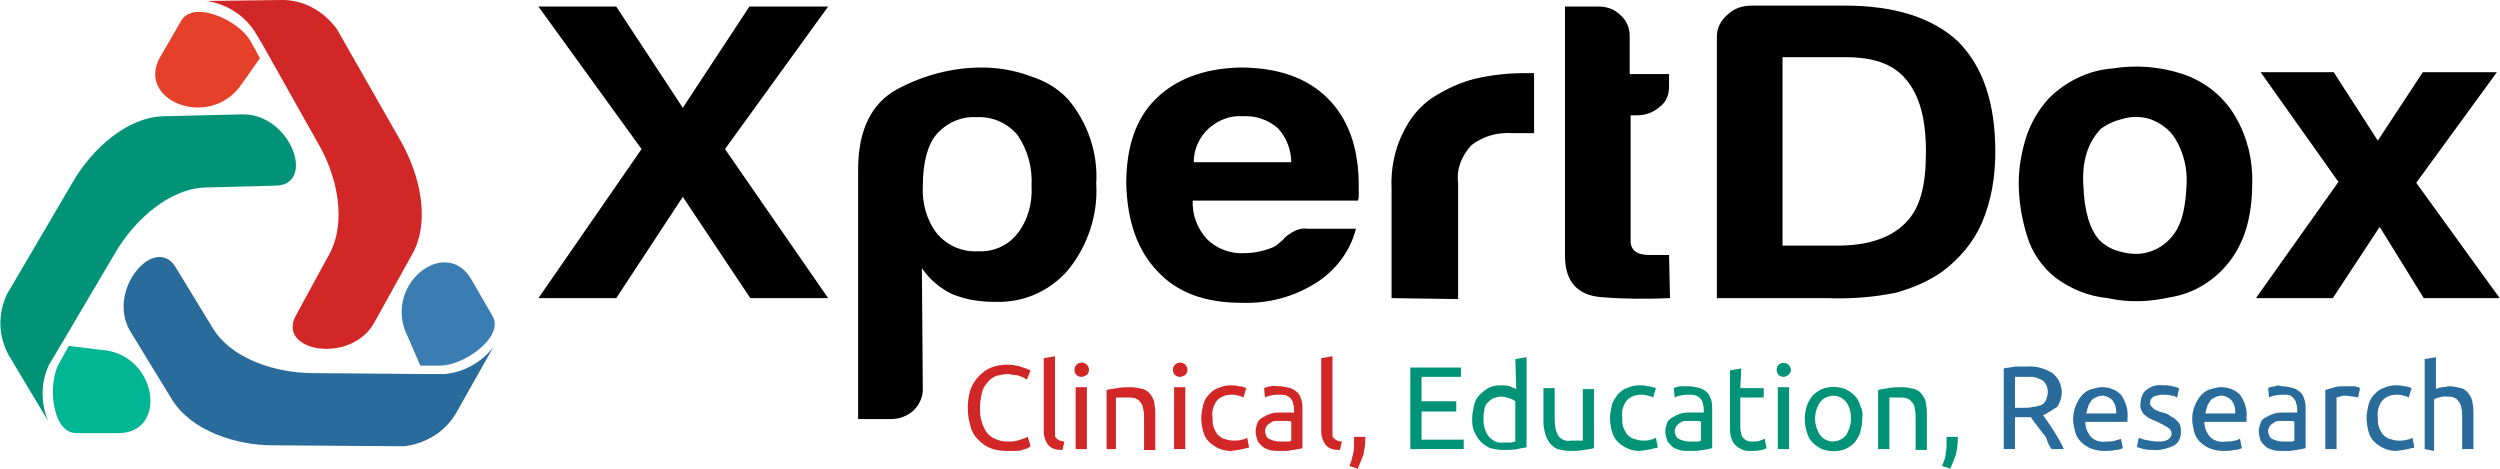<svg xmlns="http://www.w3.org/2000/svg" width="224" height="42" viewBox="0 0 266.6 50" enable-background="new 0 0 266.6 50"><style type="text/css">.st0{fill-rule:evenodd;clip-rule:evenodd;fill:#D12727;} .st1{fill-rule:evenodd;clip-rule:evenodd;fill:#009378;} .st2{fill-rule:evenodd;clip-rule:evenodd;fill:#296B9A;} .st3{fill-rule:evenodd;clip-rule:evenodd;fill:#000001;} .st4{fill-rule:evenodd;clip-rule:evenodd;fill:#E5412A;} .st5{fill-rule:evenodd;clip-rule:evenodd;fill:#00B695;} .st6{fill-rule:evenodd;clip-rule:evenodd;fill:#397DB2;}</style><title>xd-white</title><path d="M107.3 48.1c-.6 0-1.2-.1-1.7-.3-.5-.2-.9-.5-1.3-.9s-.7-.9-.8-1.4c-.2-.6-.3-1.3-.3-2s.1-1.4.3-2c.2-.5.5-1 .9-1.4.4-.4.8-.7 1.3-.9.5-.2 1.1-.3 1.6-.3.3 0 .7 0 1 .1.3 0 .5.1.8.2.2.1.4.1.5.2.1 0 .2.1.3.1l-.4 1c-.1-.1-.2-.1-.3-.2l-.5-.2c-.2-.1-.4-.1-.6-.1-.2 0-.4-.1-.6-.1-.4 0-.9.1-1.3.2-.4.2-.7.4-.9.7-.3.3-.5.7-.6 1.1-.1.5-.2 1-.2 1.5s0 1.1.2 1.6c.1.4.3.8.5 1.1.2.3.6.6.9.7.4.2.8.3 1.3.3s.9 0 1.4-.2c.3-.1.6-.2.8-.3l.3 1c-.1.1-.2.1-.3.2-.2.1-.4.1-.6.2-.3.1-.5.1-.8.1-.2 0-.6 0-.9 0zM113.3 48c-.6 0-1.1-.1-1.5-.5-.3-.4-.5-.9-.5-1.4v-7.9l1.2-.2v8c0 .2 0 .3 0 .5 0 .1.1.2.2.3.1.1.2.1.3.2.2 0 .3.1.5.1l-.2.9zM115.9 47.9h-1.2v-6.6h1.2v6.6zm-.6-7.7c-.2 0-.4-.1-.5-.2-.3-.3-.3-.8 0-1.1.3-.3.8-.3 1.1 0 .3.3.3.8 0 1.1-.2.1-.4.2-.6.2zM118 41.6c.3-.1.6-.1 1.1-.2.5-.1 1-.1 1.5-.1.4 0 .9.1 1.3.2.3.1.6.3.8.6.2.3.4.6.4 1 .1.4.1.8.1 1.2V48H122v-3.4c0-.3 0-.7-.1-1 0-.2-.1-.5-.3-.7-.1-.2-.3-.3-.5-.4-.3-.1-.5-.1-.8-.1H119v5.5h-1v-6.3zM126.4 47.9h-1.2v-6.6h1.2v6.6zm-.6-7.7c-.2 0-.4-.1-.5-.2-.3-.3-.3-.8 0-1.1.3-.3.8-.3 1.1 0 .3.3.3.8 0 1.1-.2.1-.4.2-.6.2zM131.3 48.1c-.5 0-1-.1-1.4-.3-.4-.2-.7-.4-1-.7-.3-.3-.5-.7-.6-1.1-.1-.4-.2-.9-.2-1.4 0-.5.1-.9.2-1.4.1-.4.3-.8.6-1.1.3-.3.6-.6 1-.7.4-.2.9-.3 1.3-.3.3 0 .6 0 .9.1.3 0 .6.1.8.2l-.3 1c-.2-.1-.4-.2-.6-.2-.2-.1-.5-.1-.7-.1-.6 0-1.1.2-1.5.6-.4.5-.6 1.2-.5 1.8 0 .3 0 .7.1 1 .1.3.2.5.4.8.2.2.4.4.7.5.3.1.7.2 1 .2.3 0 .6 0 .9-.1.2 0 .4-.1.6-.2l.2 1c-.1.1-.2.1-.3.1-.1 0-.3.1-.4.1l-.5.1-.7.1zM136.5 47.1h.7c.2 0 .4 0 .5-.1v-2c-.1-.1-.3-.1-.4-.1-.2 0-.5 0-.7 0h-.6c-.2 0-.4.1-.5.2-.2.1-.3.2-.4.3-.1.2-.2.4-.2.5 0 .3.1.7.4.9.4.2.8.3 1.2.3zm-.1-5.9c.4 0 .8.1 1.2.2.3.1.6.3.8.5.2.2.3.5.4.8.1.3.1.7.1 1v4.1l-.4.1-.6.1-.7.1c-.3 0-.5 0-.8 0-.3 0-.7 0-1-.1-.3-.1-.6-.2-.8-.4-.2-.2-.4-.4-.5-.6-.1-.3-.2-.7-.2-1 0-.3.1-.6.2-.9.1-.3.4-.5.6-.6.3-.2.6-.3.9-.4.3-.1.7-.1 1.1-.1.1 0 .2 0 .4 0H138v-.3c0-.2 0-.4-.1-.6 0-.2-.1-.4-.2-.5-.1-.2-.3-.3-.5-.4-.2-.1-.5-.1-.7-.1-.3 0-.7 0-1 .1-.2 0-.4.1-.6.2l-.1-1c.2-.1.5-.2.8-.2.1-.1.4 0 .8 0zM142.9 48c-.6 0-1.1-.1-1.5-.5-.3-.4-.5-.9-.5-1.4v-7.9l1.2-.2v8c0 .2 0 .3 0 .5 0 .1.1.2.2.3.1.1.2.1.3.2.1 0 .3.1.5.1l-.2.9zM145.6 46.5c0 .1 0 .1 0 .2v.2c0 .5-.1 1.1-.2 1.6-.2.5-.4 1-.6 1.5l-.9-.3c.2-.4.3-.9.4-1.3.1-.4.1-.8.1-1.2v-.3c0-.1 0-.2 0-.3h1.2z" class="st0"/><path d="M150.4 47.9v-8.7h5.4v1h-4.2v2.6h3.7v1.1h-3.7v3h4.5v1zM161.6 42.8c-.2-.1-.4-.3-.6-.3-.3-.1-.6-.2-.9-.2-.3 0-.6.1-.9.2-.2.1-.4.3-.6.5-.2.2-.3.5-.3.8-.1.3-.1.6-.1 1 0 .6.2 1.3.6 1.8.4.4.9.7 1.5.6.3 0 .5 0 .8 0l.5-.1v-4.3zm0-4.5l1.2-.2v9.6c-.3.1-.6.1-1 .2-.5.1-1 .1-1.5.1s-.9-.1-1.4-.2c-.4-.2-.7-.4-1-.7-.3-.3-.5-.7-.7-1.1-.2-.5-.2-.9-.2-1.4 0-.5.1-.9.2-1.4.1-.4.3-.8.6-1.1.3-.3.6-.5.9-.7.4-.2.8-.3 1.3-.3.3 0 .7 0 1 .1.2.1.5.2.7.3l-.1-3.2zM170 47.8c-.3.1-.6.1-1.1.2-.5.1-1 .1-1.5.1-.4 0-.9-.1-1.3-.2-.3-.1-.6-.4-.8-.6-.2-.3-.4-.6-.5-1-.1-.4-.2-.8-.2-1.2v-3.7h1.2v3.4c0 .6.1 1.2.4 1.7.3.4.8.6 1.3.5h1.3v-5.5h1.2v6.3zM174.9 48.1c-.5 0-1-.1-1.4-.3-.4-.2-.7-.4-1-.7-.3-.3-.5-.7-.6-1.1-.1-.4-.2-.9-.2-1.4 0-.5.1-.9.2-1.4.1-.4.4-.8.6-1.1.3-.3.6-.6 1-.7.4-.2.9-.3 1.3-.3.3 0 .6 0 .9.1.3 0 .6.1.9.2l-.3 1c-.2-.1-.4-.2-.6-.2-.2-.1-.5-.1-.7-.1-.6 0-1.1.2-1.5.6-.4.5-.6 1.2-.5 1.8 0 .3 0 .7.1 1 .1.3.2.5.4.8.2.2.4.4.7.5.3.1.7.2 1 .2.3 0 .6 0 .8-.1.2 0 .4-.1.6-.2l.2 1c-.1.1-.2.1-.3.1-.1 0-.3.1-.4.1l-.5.1-.7.1zM180.2 47.1h.7c.2 0 .4 0 .5-.1v-2c-.1-.1-.3-.1-.4-.1-.2 0-.5 0-.7 0h-.6c-.2 0-.4.1-.5.2-.2.1-.3.2-.4.3-.1.2-.2.4-.2.5 0 .3.1.7.4.9.4.2.8.3 1.2.3zm-.1-5.9c.4 0 .8.1 1.2.2.3.1.6.3.8.5.2.2.3.5.4.8.1.3.1.7.1 1v4.1l-.4.1-.6.1-.7.1c-.3 0-.5 0-.8 0-.3 0-.7 0-1-.1-.3-.1-.6-.2-.8-.4-.2-.2-.4-.4-.5-.6-.1-.3-.2-.7-.2-1 0-.3.1-.6.2-.9.1-.3.4-.5.6-.6.3-.2.6-.3.9-.4.3-.1.7-.1 1.1-.1.1 0 .2 0 .4 0H181.7v-.3c0-.2 0-.4-.1-.6 0-.2-.1-.4-.2-.5-.1-.2-.3-.3-.5-.4-.2-.1-.5-.1-.7-.1-.3 0-.7 0-1 .1-.2 0-.4.1-.6.2l-.1-1c.2-.1.5-.2.8-.2 0 0 .4 0 .8 0zM185.6 41.4h2.5v1h-2.5v3c0 .3 0 .5.1.8 0 .2.1.4.2.5.1.1.2.2.4.3.2.1.4.1.5.1.3 0 .6 0 .9-.1l.5-.2.2 1c-.2.1-.4.2-.6.2-.3.1-.7.1-1 .1-.4 0-.8 0-1.1-.2-.3-.1-.5-.3-.7-.5-.2-.2-.3-.5-.4-.8-.1-.4-.1-.8-.1-1.2v-5.9l1.2-.2-.1 2.1zM190.8 47.9h-1.2v-6.6h1.2v6.6zm-.6-7.7c-.2 0-.4-.1-.5-.2-.3-.3-.3-.8 0-1.1.1-.1.3-.2.5-.2.4 0 .8.3.8.8 0 .3-.4.7-.8.7zM198.6 44.7c0 .5-.1 1-.2 1.4-.1.4-.4.8-.6 1.1-.3.3-.6.5-1 .7-.8.3-1.7.3-2.5 0-.4-.2-.7-.4-1-.7-.3-.3-.5-.7-.6-1.1-.3-.9-.3-1.9 0-2.8.1-.4.4-.8.6-1.1.3-.3.6-.5 1-.7.8-.3 1.7-.3 2.5 0 .4.2.7.4 1 .7.3.3.5.7.6 1.1.2.4.3.8.2 1.4zm-1.2 0c0-.6-.1-1.3-.5-1.8-.6-.8-1.7-.9-2.5-.3-.1.1-.2.2-.3.3-.7 1.1-.7 2.4 0 3.5.6.8 1.7.9 2.5.3.1-.1.2-.2.3-.3.3-.5.5-1.1.5-1.7zM200.3 41.6c.3-.1.6-.1 1.1-.2.5-.1 1-.1 1.5-.1.4 0 .9.1 1.3.2.3.1.6.3.8.6.2.3.4.6.4 1 .1.4.1.8.1 1.2V48h-1.2v-3.4c0-.3 0-.7-.1-1 0-.3-.1-.5-.3-.7-.1-.2-.3-.3-.5-.4-.3-.1-.5-.1-.8-.1h-1.1v5.5h-1.2v-6.3zM208.8 46.5c0 .1 0 .1 0 .2v.2c0 .5-.1 1.1-.2 1.6-.2.5-.4 1-.6 1.5l-.9-.3c.2-.4.4-.9.4-1.3.1-.4.1-.8.1-1.2v-.3c0-.1 0-.2 0-.3h1.2z" class="st1"/><path d="M217.9 44.3l.5.7c.2.3.4.6.6.9l.6 1c.2.4.4.7.5 1h-1.3c-.2-.3-.4-.6-.5-1s-.4-.6-.6-.9l-.6-.8c-.2-.3-.4-.5-.5-.7h-1.7v3.4h-1.2v-8.6c.4-.1.8-.1 1.2-.2.4 0 .8 0 1.2 0 1-.1 2 .2 2.8.7 1.1.9 1.3 2.4.5 3.6-.5.3-.9.6-1.5.9zm-1.8-4.1c-.5 0-.9 0-1.2 0v3.3h.8c.4 0 .8 0 1.1-.1.3 0 .6-.1.9-.2.2-.1.4-.3.5-.5.1-.3.2-.6.2-.9 0-.3-.1-.6-.2-.8-.1-.2-.3-.4-.5-.5-.2-.1-.5-.2-.8-.3-.2 0-.5 0-.8 0zM221.1 44.7c0-.5.1-1 .3-1.5.2-.4.4-.8.7-1.1.3-.3.6-.5 1-.6.4-.1.7-.2 1.1-.2.8 0 1.5.3 2 .8.5.7.8 1.6.7 2.5v.2c0 .1 0 .1 0 .2h-4.5c0 .6.2 1.1.6 1.6.4.4 1 .6 1.6.5.3 0 .7 0 1-.1.2-.1.4-.1.6-.2l.2 1c-.2.1-.5.2-.8.2-.4.1-.8.1-1.2.1-.5 0-1-.1-1.5-.3-.4-.2-.7-.4-1-.7-.3-.3-.5-.7-.6-1.1-.1-.4-.2-.9-.2-1.3zm4.6-.7c0-.5-.1-.9-.4-1.3-.3-.3-.7-.5-1.1-.5-.2 0-.5.1-.7.2-.2.1-.4.2-.5.4-.1.2-.3.4-.3.6-.1.2-.1.4-.2.7h3.2zM230.1 47.1c.4 0 .7 0 1.1-.2.2-.1.4-.4.4-.6 0-.3-.1-.5-.4-.7-.3-.2-.7-.4-1.1-.6l-.7-.3c-.2-.1-.4-.2-.6-.4-.2-.1-.3-.3-.4-.5-.1-.2-.2-.5-.1-.8 0-.5.2-1.1.6-1.4.5-.4 1.1-.6 1.8-.5.2 0 .4 0 .5 0l.5.1.4.1.3.1-.2 1c-.2-.1-.4-.2-.6-.2-.3-.1-.7-.1-1-.1-.3 0-.6.1-.9.2-.2.1-.4.4-.4.6 0 .1 0 .3.1.4.1.1.2.2.3.3.1.1.3.2.4.2.2.1.4.2.6.2.3.1.6.2.8.4.2.1.4.2.6.4.2.2.3.3.4.5.1.3.1.5.1.8 0 .5-.2 1.1-.7 1.4-.6.3-1.3.5-1.9.5-.5 0-.9 0-1.4-.1-.3-.1-.6-.2-.7-.2l.2-1 .6.2c.6.1 1 .2 1.4.2zM233.8 44.7c0-.5.1-1 .3-1.5.2-.4.4-.8.7-1.1.3-.3.6-.5 1-.6.4-.1.7-.2 1.1-.2.8 0 1.5.3 2 .8.5.7.8 1.6.7 2.5v.2c0 .1 0 .1 0 .2h-4.5c0 .6.2 1.1.6 1.6.4.4 1 .6 1.6.5.3 0 .7 0 1-.1.2 0 .4-.1.6-.2l.2 1c-.2.1-.5.2-.8.2-.4.1-.8.1-1.2.1-.5 0-1-.1-1.5-.3-.4-.2-.7-.4-1-.7-.3-.3-.5-.7-.6-1.1-.1-.4-.2-.9-.2-1.3zm4.6-.7c0-.5-.1-.9-.4-1.3-.3-.3-.7-.5-1.1-.5-.2 0-.5.1-.7.2-.2.1-.4.2-.5.4-.1.2-.3.4-.3.6-.1.2-.1.4-.2.7h3.2zM243.5 47.1h.7c.2 0 .4 0 .5-.1v-2c-.1-.1-.3-.1-.4-.1-.2 0-.5 0-.7 0h-.6c-.2 0-.4.1-.5.2-.2.1-.3.2-.4.3-.1.2-.2.4-.2.5 0 .3.1.7.4.9.4.2.8.3 1.2.3zm-.1-5.9c.4 0 .8.1 1.2.2.3.1.6.3.8.5.2.2.3.5.4.8.1.3.1.7.1 1v4.1l-.4.1-.6.1-.7.1h-.8c-.3 0-.7 0-1-.1-.3-.1-.6-.2-.8-.4-.2-.2-.4-.4-.5-.6-.1-.3-.2-.7-.2-1 0-.3.1-.6.2-.9.1-.3.3-.5.6-.6.3-.2.6-.3.9-.4.3-.1.7-.1 1.1-.1.1 0 .2 0 .4 0H245v-.3c0-.2 0-.4-.1-.6 0-.2-.1-.4-.2-.5-.1-.2-.3-.3-.4-.4-.2-.1-.5-.1-.7-.1-.3 0-.7 0-1 .1-.2 0-.4.1-.6.2l-.1-1c.2-.1.5-.2.8-.2 0-.1.3-.1.7 0zM250.3 41.2h.8l.4.1.2.1-.2 1-.5-.1c-.3 0-.6-.1-.8-.1-.2 0-.4 0-.6.1l-.4.1v5.5H248v-6.3c.3-.1.7-.2 1-.3.3-.1.8-.1 1.3-.1zM255.6 48.1c-.5 0-1-.1-1.4-.3-.4-.2-.7-.4-1-.7-.3-.3-.5-.7-.6-1.1-.1-.4-.2-.9-.2-1.4 0-.5.1-.9.2-1.4.1-.4.3-.8.6-1.1.3-.3.6-.6 1-.7.4-.2.9-.3 1.3-.3.3 0 .6 0 .9.1.3 0 .6.1.8.2l-.3 1c-.2-.1-.4-.2-.6-.2-.2-.1-.5-.1-.7-.1-.6 0-1.1.2-1.5.6-.4.5-.6 1.2-.5 1.8 0 .3 0 .7.1 1 .1.3.2.5.4.8.2.2.4.4.7.5.3.1.7.2 1 .2.3 0 .6 0 .9-.1.2 0 .4-.1.6-.2l.2 1c-.1.1-.2.1-.3.1-.1 0-.3.1-.4.1l-.5.1-.7.1zM258.6 47.9v-9.6l1.2-.2v3.4c.2-.1.5-.2.7-.2.2 0 .5-.1.7-.1.4 0 .9.1 1.3.2.3.1.6.3.8.6.2.3.4.6.4 1 .1.4.1.8.1 1.2v3.7h-1.2v-3.4c0-.3 0-.7-.1-1 0-.2-.1-.5-.3-.7-.1-.2-.3-.3-.5-.4-.3-.1-.5-.1-.8-.1-.1 0-.3 0-.4 0l-.4.1-.3.1-.2.1v5.5l-1-.2z" class="st2"/><path d="M110 19.8c.1-1.9-.4-3.8-1.5-5.4-1.1-1.3-2.7-2-4.4-1.9-1.6-.1-3.2.6-4.3 1.9-.9 1.1-1.4 3-1.4 5.4-.1 1.8.4 3.7 1.5 5.1 1.1 1.3 2.7 2 4.4 1.9 1.6.1 3.2-.6 4.2-1.9 1.1-1.4 1.6-3.2 1.5-5.1zM98.4 41.6c0 .8-.4 1.6-1 2.2-.7.6-1.5.9-2.4.9h-3.5V18.1c0-4.2 1.4-7.1 4.2-8.6 2.8-1.5 5.9-2.3 9-2.3 1.7 0 3.5.3 5.1.9 1.6.5 3 1.3 4.1 2.5 2.1 2.5 3.2 5.7 3 9 .2 3.3-.9 6.6-3 9.2-2 2.3-4.8 3.5-7.8 3.4-1.5 0-3-.2-4.5-.8-1.3-.6-2.5-1.6-3.3-2.8l.1 13zM127.3 17.3h10.4c0-1.3-.5-2.6-1.4-3.6-1-.9-2.4-1.4-3.8-1.3-1.3-.1-2.6.4-3.6 1.3s-1.6 2.2-1.6 3.6zm12.2 7.1h5.1c-.6 2.4-2.2 4.5-4.3 5.8-2.4 1.5-5.1 2.2-7.9 2.1-3.9 0-6.9-1.1-9-3.4-2.1-2.2-3.2-5.3-3.3-9.3 0-3.9 1-6.9 3.1-9 2.1-2.1 5.1-3.3 9-3.4 4.1 0 7.2 1.1 9.4 3.3s3.3 5.3 3.3 9.3v1c0 .2 0 .4-.1.6h-17.6c-.1 1.5.5 3 1.5 4.1 1 1 2.5 1.6 4 1.5 1 0 2-.2 3-.6.2-.1.4-.2.5-.3l.6-.5c.2-.3.5-.5.8-.7.6-.4 1.2-.6 1.9-.5zM190.1 26.2h5.8c3.3 0 5.7-.8 7.3-2.4s2.2-4 2.2-7.6-.7-6-2.1-7.7-3.5-2.4-6.5-2.4h-6.7v20.1zm-7 5.6V3.9c0-.9.4-1.7 1.1-2.3.7-.7 1.6-1 2.6-1h10c5.3 0 9.3 1.3 12 3.8 2.7 2.7 4 6.6 4 11.8 0 2.6-.4 5.1-1.4 7.5-.9 2.1-2.4 3.9-4.3 5.3-1.4 1-3.1 1.7-4.8 2.2-2.4.5-4.9.7-7.4.6h-11.8zM224.1 13.7c-1.4 1.4-2.1 3.5-1.9 6.2.1 2.7.7 4.6 1.7 5.7.6.6 1.3 1 2.1 1.2 1 .3 2.1.4 3.1.1 1.1-.3 2.1-1 2.8-2 .8-1.1 1.2-2.8 1.3-5.2.1-1.7-.3-3.4-1.2-4.9-.6-1-1.6-1.7-2.7-2.1-1-.3-2-.3-3 0-.8.2-1.5.5-2.2 1zm-4.9 15.9c-1.4-1.1-2.5-2.7-3-4.4-.6-1.9-.9-3.8-.9-5.7 0-1.7.3-3.3.8-4.9.5-1.5 1.3-2.9 2.4-4.1 1.8-1.8 4.2-3 6.8-3.2 2.5-.4 5.1-.2 7.5.6 2.4.8 4.5 2.5 5.7 4.7 1.2 2.1 1.8 4.6 1.7 7 0 1.7-.2 3.4-.7 5-.4 1.2-1 2.4-1.8 3.4-1.5 1.9-3.7 3.3-6.2 3.7-2.2.5-4.5.6-6.7.1-2.1-.2-4-1-5.6-2.2zM266.6 31.8h-8.1l-4.7-7.6-5 7.6h-8.2l8.8-12.4-8.3-11.7h7.8l4.7 7.3 4.8-7.3h7.9l-8.6 11.8zM178.1 31.8c-2.4.1-4.8.1-7.3-.1-2.6-.2-3.9-1.7-3.9-4.4V.7h3.6c.9 0 1.7.3 2.3.9.6.5 1 1.3 1 2.2v4.1h4.2v1.3c0 .9-.3 1.7-1 2.2-.7.6-1.5.9-2.4.9h-.7v13.4c0 1 .7 1.5 2 1.5h2.1l.1 4.6zM148.4 31.8V20.1c-.1-2 .3-4.1 1.2-5.9.7-1.5 1.8-2.9 3.2-3.8 1.4-.9 2.9-1.6 4.5-2 1.7-.4 3.5-.6 5.3-.6h1v6.4h-2.3c-1.6-.1-3.1.3-4.4 1.3-1 1.1-1.6 2.5-1.4 4v12.4l-7.1-.1zM57.4 31.8l11-15.9L57.4.7h8.3l7.1 10.8L79.9.7h8.4l-11 15.2 11 15.9H80L72.8 21l-7.1 10.8z" class="st3"/><path d="M30.1 0c2.3 0 4.4 1.2 5.8 3.1l6.9 12.1c1.9 3.4 3.1 8.3 1.2 11.8l-4.1 7.4c-2.5 4.5-10.4 3.1-8.4-.7l3.6-6.6c1.9-3.5.8-8.4-1.2-11.8L28 4.8l-.9-1.5C25.9 1.5 24 .4 22 .1l8.1-.1z" class="st0"/><path d="M.9 37.9c-1.1-2-1.2-4.4-.2-6.5l7.1-12.1c2-3.4 5.7-6.8 9.6-6.9l8.4-.2c5.2-.1 7.9 7.5 3.6 7.6l-7.5.2c-3.9.1-7.6 3.5-9.6 6.9L6.1 37.4l-.9 1.5c-.9 1.9-.9 4.1-.1 6l-4.2-7z" class="st1"/><path d="M17.1 6l2.2-3.8c1.3-2.2 6.1-.1 7.4 2.2l1 1.8-1.9 2.7C22.4 14 14.3 10.7 17.1 6z" class="st4"/><path d="M12.5 46.2H8.1c-2.6 0-3.1-5.3-1.8-7.5l1-1.8 3.3.4c6.2.3 7.4 9 1.9 8.9z" class="st5"/><path d="M50.3 29.9l2.2 3.8c1.3 2.2-3 5.3-5.6 5.3h-2.1l-1.3-3c-2.9-5.6 4.1-11 6.8-6.1z" class="st6"/><path d="M48.6 44.1c-1.2 2-3.2 3.2-5.5 3.5l-14-.1c-3.9 0-8.7-1.5-10.8-4.9l-4.4-7.2c-2.7-4.4 2.6-10.5 4.8-6.9l3.9 6.4c2 3.4 6.8 4.9 10.8 4.9l12.2.1h1.8c2.1-.2 4-1.3 5.2-2.9l-4 7.1z" class="st2"/></svg>